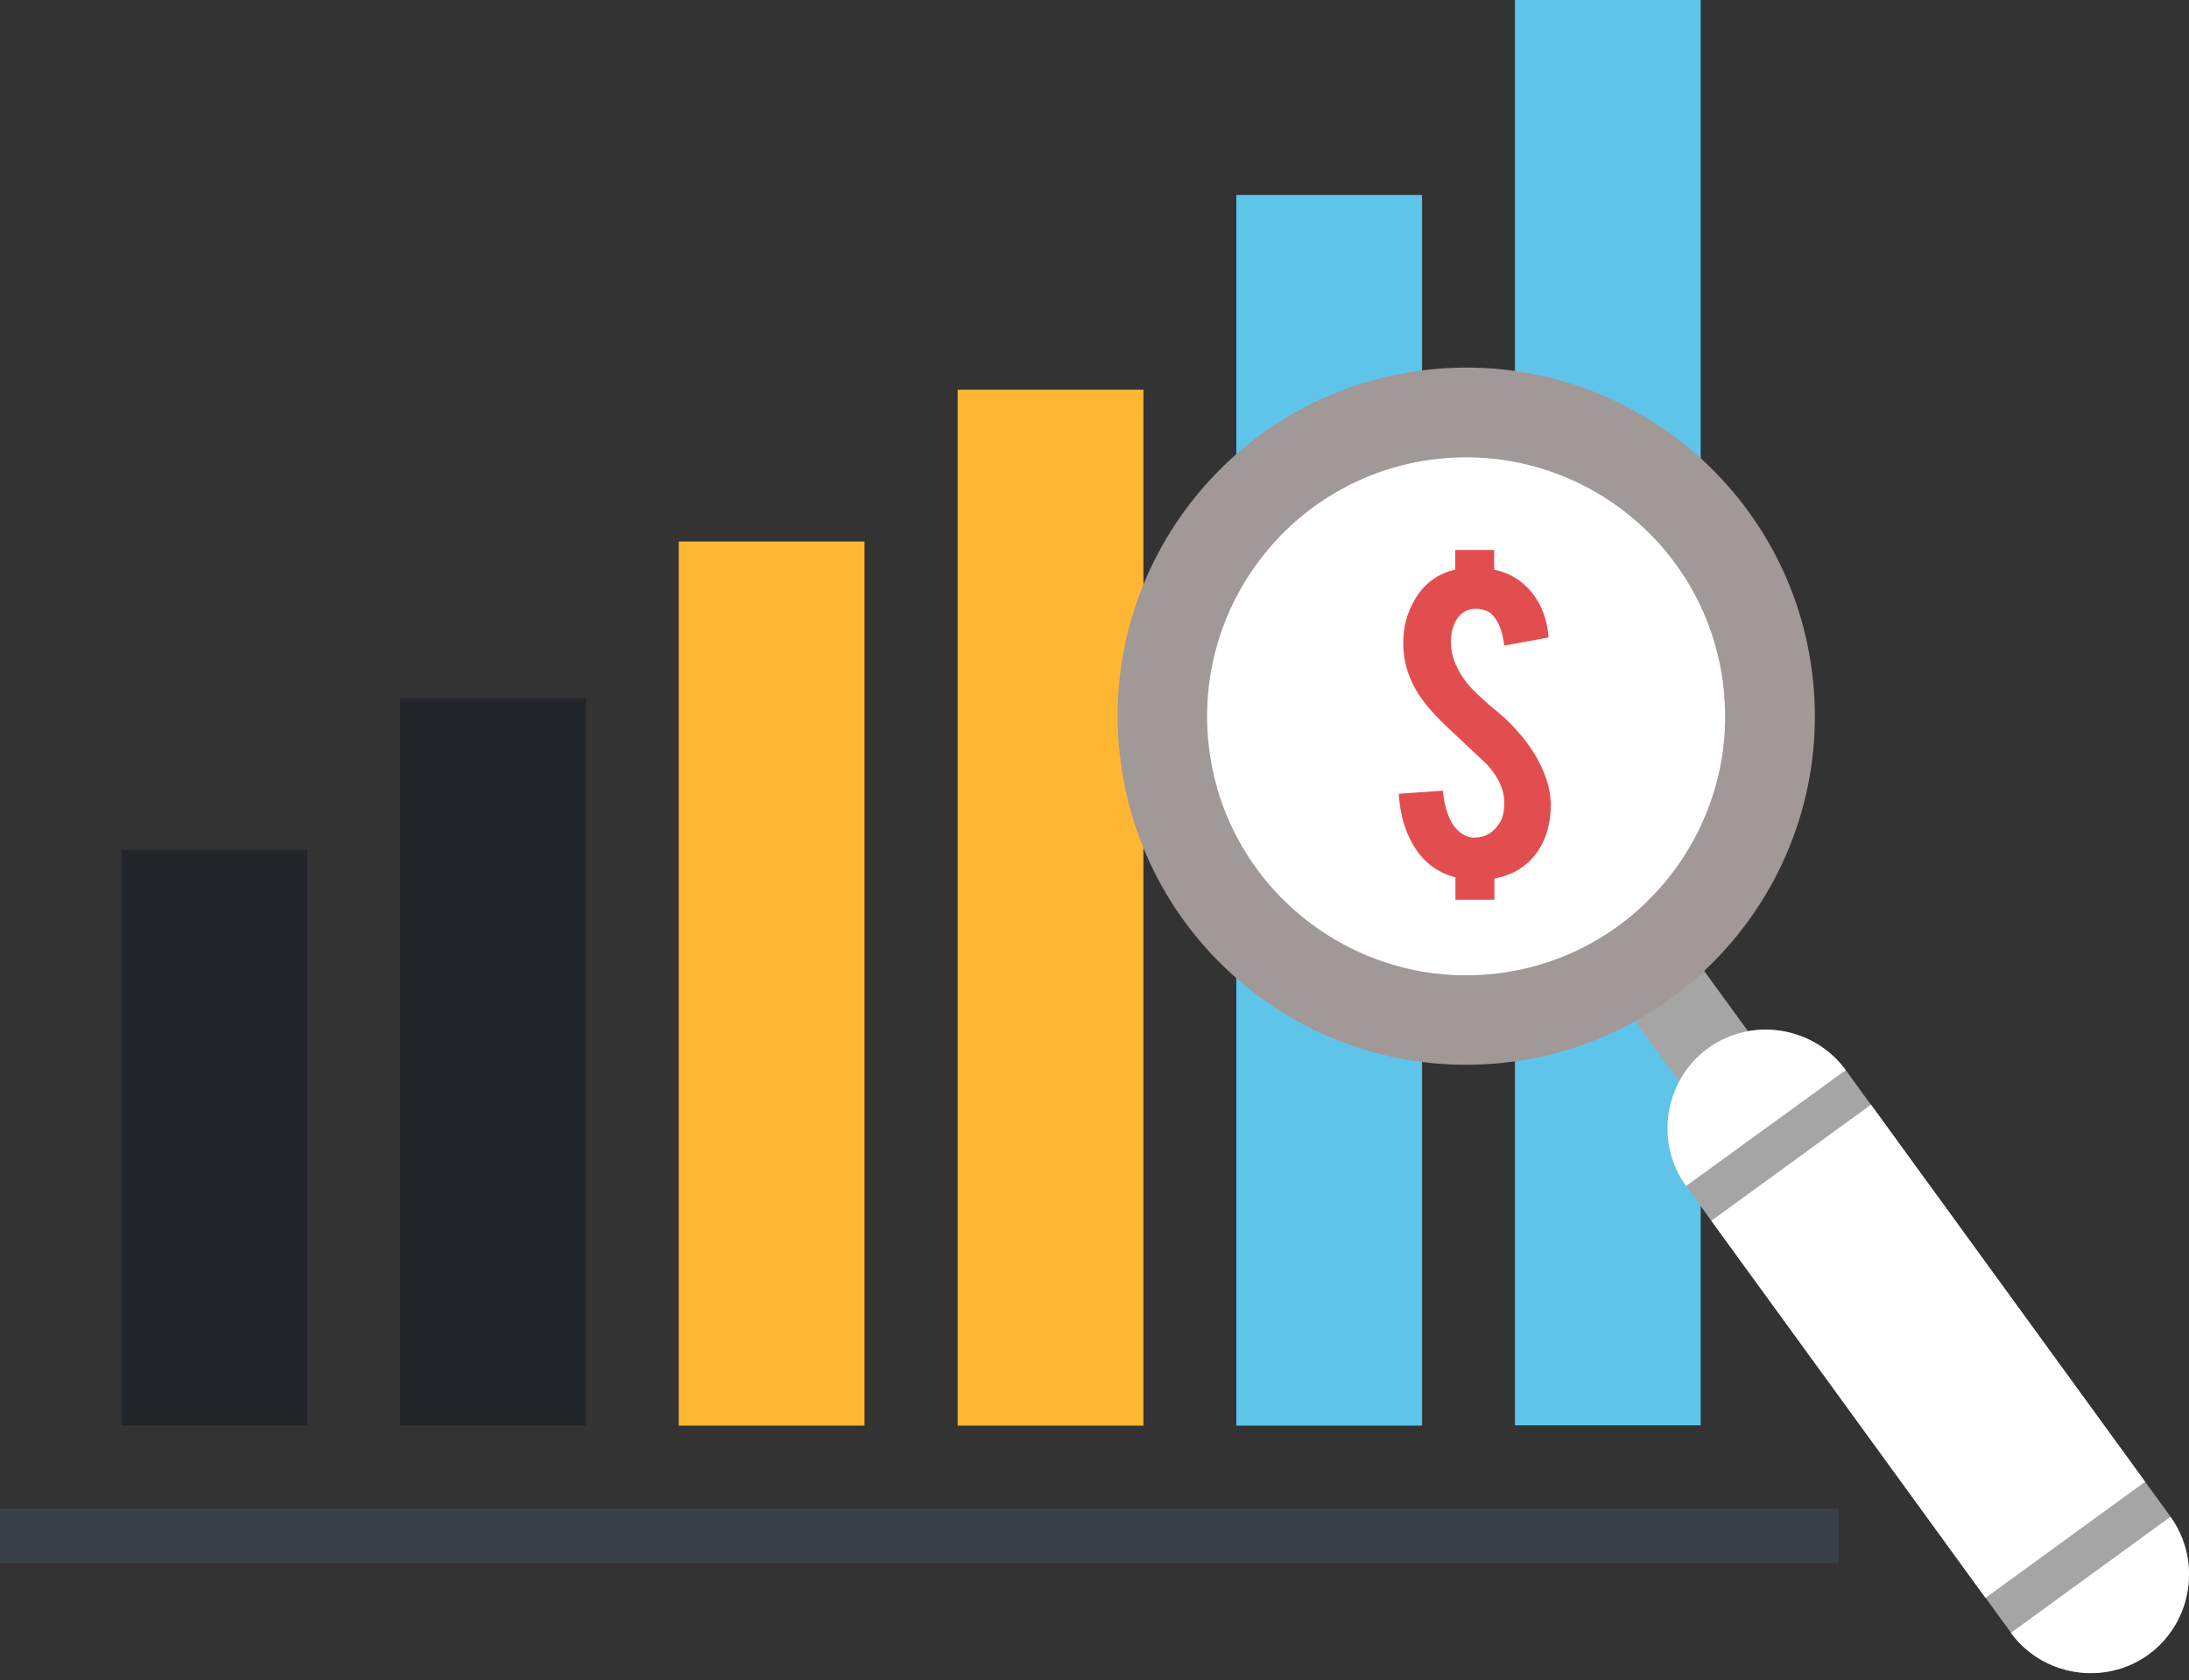 <svg width="198" height="152" viewBox="0 0 198 152" fill="none" xmlns="http://www.w3.org/2000/svg">
<rect x="0" y="0" width="198" height="152" fill="#333333" stroke="none"/>
<path d="M27.792 76.886H10.99V128.947H27.792V76.886Z" fill="#22252A"/>
<path d="M52.994 63.153H36.192V128.947H52.994V63.153Z" fill="#22252A"/>
<path d="M78.197 48.99H61.395V128.972H78.197V48.99Z" fill="#FFB733"/>
<path d="M103.425 35.257H86.623V128.972H103.425V35.257Z" fill="#FFB733"/>
<path d="M166.318 136.486H0V141.41H166.318V136.486Z" fill="#384146"/>
<path d="M128.628 17.641H111.826V128.972H128.628V17.641Z" fill="#5FC4E9"/>
<path d="M153.83 0H137.029V128.947H153.83V0Z" fill="#5FC4E9"/>
<path d="M150.845 83.293L144.603 87.83L154.213 101.053L160.454 96.517L150.845 83.293Z" fill="#A5A5A5"/>
<path fill-rule="evenodd" clip-rule="evenodd" d="M118.222 44.979C107.283 52.924 104.872 68.255 112.816 79.196C120.76 90.136 136.09 92.547 147.003 84.602C157.942 76.657 160.354 61.326 152.409 50.386C144.465 39.446 129.136 37.034 118.222 44.979Z" fill="white"/>
<path fill-rule="evenodd" clip-rule="evenodd" d="M163.983 61.478C165.81 78.79 153.247 94.324 135.937 96.152C118.628 97.979 103.095 85.415 101.268 68.103C99.44 50.792 112.004 35.257 129.313 33.43C146.622 31.602 162.155 44.167 163.983 61.478ZM155.912 62.341C154.567 49.497 143.019 40.156 130.151 41.502C117.308 42.847 107.968 54.396 109.313 67.266C110.658 80.109 122.207 89.45 135.074 88.105C147.917 86.76 157.257 75.21 155.912 62.367V62.341Z" fill="#A19898"/>
<path fill-rule="evenodd" clip-rule="evenodd" d="M154.491 94.832C150.531 97.725 149.643 103.335 152.511 107.295L181.876 147.679C184.769 151.639 190.379 152.528 194.338 149.659C198.297 146.766 199.185 141.156 196.318 137.196L166.952 96.811C164.059 92.852 158.45 91.963 154.491 94.832Z" fill="#A5A5A5"/>
<path fill-rule="evenodd" clip-rule="evenodd" d="M154.491 94.832C150.531 97.725 149.643 103.335 152.511 107.295L166.952 96.811C164.059 92.852 158.45 91.963 154.491 94.832ZM154.795 110.442L169.237 99.934L194.033 134.049L179.592 144.557L154.795 110.442ZM181.876 147.705C184.769 151.665 190.379 152.553 194.338 149.685C198.297 146.791 199.185 141.181 196.318 137.222L181.876 147.73V147.705Z" fill="white"/>
<path d="M140.277 72.418C140.328 74.805 139.668 76.657 138.272 77.977C137.435 78.764 136.394 79.247 135.176 79.475V81.404H131.648V79.373C129.998 78.942 128.704 77.952 127.816 76.429C127.054 75.109 126.623 73.561 126.521 71.809L130.506 71.53C130.684 73.155 131.09 74.322 131.75 75.007C132.257 75.541 132.816 75.82 133.475 75.769C134.389 75.744 135.125 75.287 135.658 74.424C135.937 73.992 136.064 73.383 136.064 72.596C136.064 71.454 135.557 70.337 134.516 69.169C133.678 68.382 132.435 67.215 130.785 65.666C129.516 64.448 128.577 63.331 128.019 62.316C127.308 61.047 126.927 59.676 126.927 58.204C126.927 56.732 127.257 55.488 127.943 54.295C128.755 52.848 129.998 51.909 131.623 51.528V49.751H135.151V51.528C136.267 51.782 137.181 52.239 137.917 52.924C139.211 54.117 139.922 55.716 140.074 57.671L136.064 58.407C135.937 57.29 135.633 56.402 135.1 55.742C134.744 55.31 134.211 55.082 133.475 55.082C132.739 55.082 132.13 55.412 131.724 56.097C131.394 56.63 131.242 57.315 131.242 58.128C131.242 59.397 131.775 60.691 132.866 62.011C133.272 62.468 133.882 63.052 134.694 63.763C135.658 64.55 136.318 65.133 136.623 65.463C137.663 66.529 138.425 67.545 138.983 68.509C139.795 69.956 140.201 71.276 140.252 72.444L140.277 72.418Z" fill="#E24E4F"/>
</svg>
